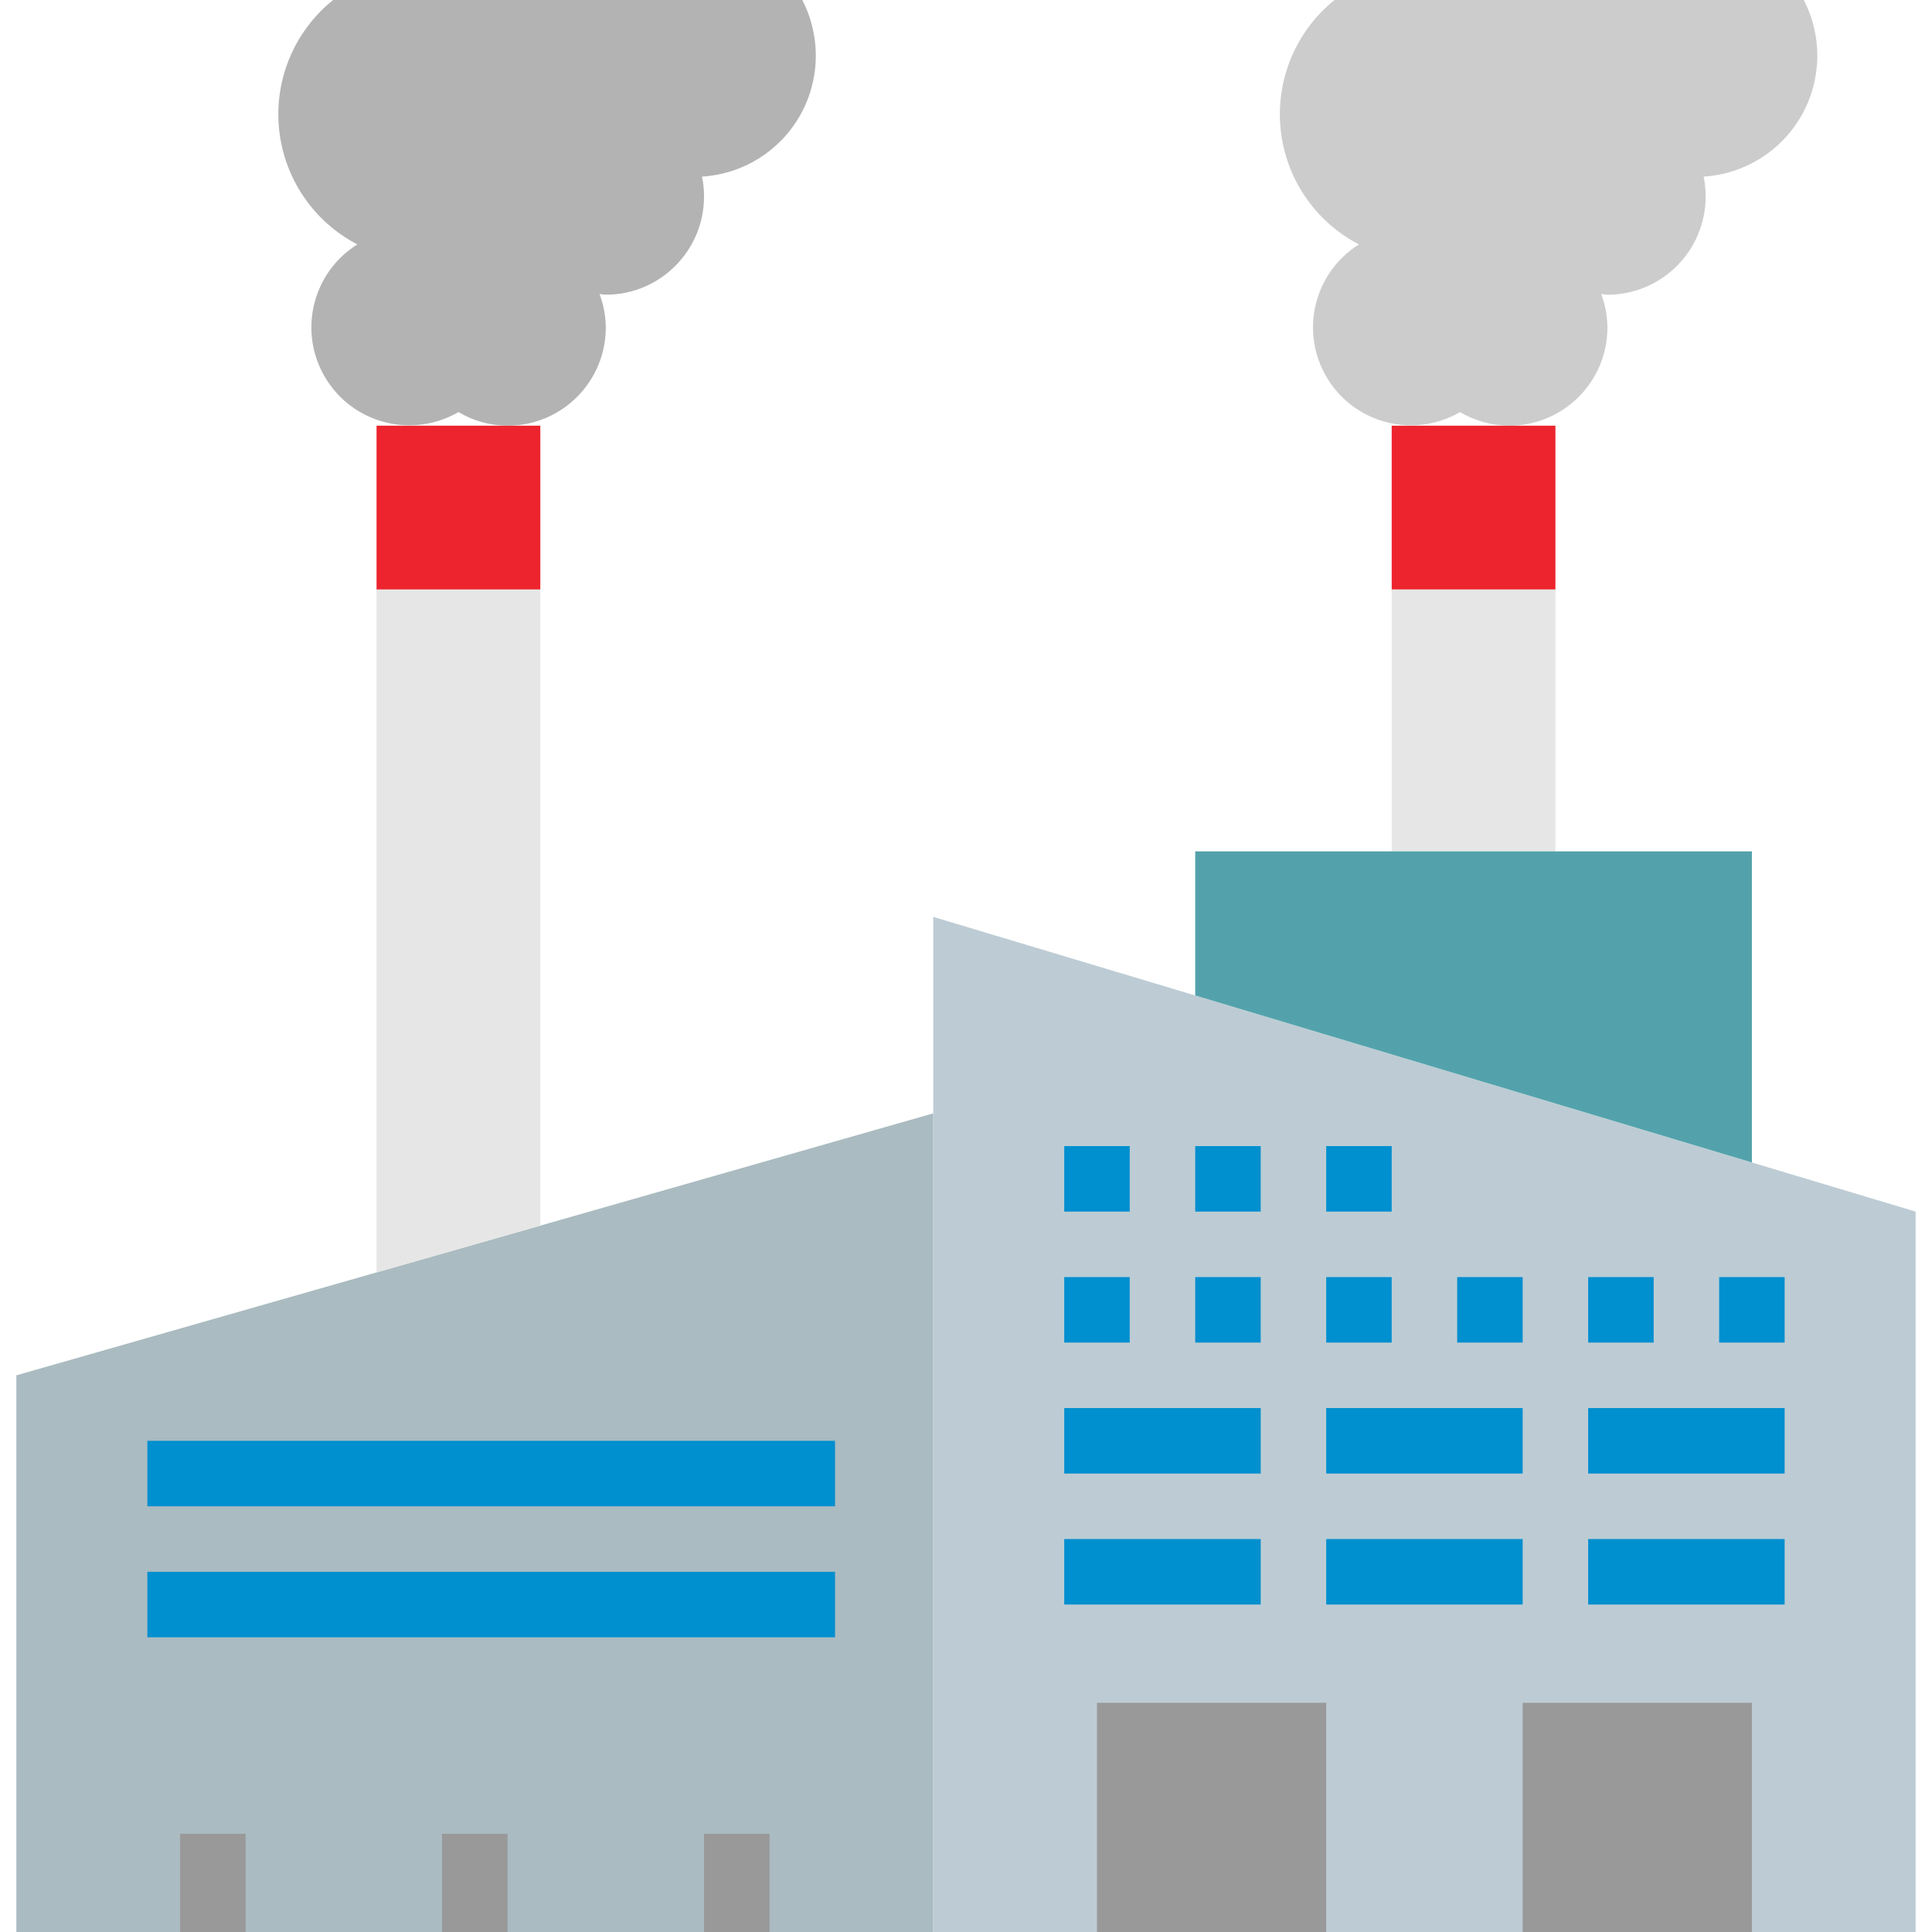 <svg height="472pt" viewBox="-3 0 471 472" width="472pt" xmlns="http://www.w3.org/2000/svg"><path d="m77.875 0c-9.43 7.582-14.395 19.414-13.203 31.457 1.195 12.043 8.387 22.672 19.125 28.254-11.062 6.93-14.527 21.449-7.785 32.625 6.742 11.18 21.199 14.887 32.488 8.336 3.633 2.156 7.773 3.305 12 3.328 13.254 0 24-10.746 24-24-.023-2.785-.539-5.543-1.52-8.152.512 0 1 .152 1.52.152 13.254 0 24-10.746 24-24 .004-1.633-.164-3.258-.496-4.855 9.992-.609 19.004-6.227 23.945-14.93 4.941-8.707 5.148-19.324.551-28.215" fill="#b3b3b3"/><path d="m322.539 0c-9.426 7.59-14.387 19.426-13.184 31.469s8.402 22.668 19.145 28.242c-11.062 6.93-14.523 21.449-7.785 32.625 6.742 11.18 21.199 14.887 32.488 8.336 3.633 2.156 7.777 3.305 12 3.328 13.254 0 24-10.746 24-24-.02-2.785-.531-5.543-1.512-8.152.512 0 .992.152 1.512.152 13.254 0 24-10.746 24-24 0-1.633-.16-3.258-.488-4.855 9.988-.621 18.984-6.242 23.918-14.945 4.934-8.707 5.137-19.312.539-28.199" fill="#ccc"/><path d="m224.5 472h-224v-136l224-64zm0 0" fill="#aabbc1"/><path d="m464.5 472h-240v-248l240 72zm0 0" fill="#bdccd4"/><path d="m88.5 310.855v-206.855h40v195.434" fill="#e6e6e6"/><path d="m336.5 144h40v64h-40zm0 0" fill="#e6e6e6"/><path d="m424.5 284v-76h-136v35.199" fill="#53a2ab"/><path d="m336.5 104h40v40h-40zm0 0" fill="#ed242d"/><path d="m88.5 104h40v40h-40zm0 0" fill="#ed242d"/><path d="m32.5 352h168v16h-168zm0 0" fill="#008fcf"/><path d="m32.5 384h168v16h-168zm0 0" fill="#008fcf"/><path d="m40.5 448h16v24h-16zm0 0" fill="#999"/><path d="m104.5 448h16v24h-16zm0 0" fill="#999"/><path d="m168.5 448h16v24h-16zm0 0" fill="#999"/><path d="m264.5 416h56v56h-56zm0 0" fill="#999"/><path d="m368.5 416h56v56h-56zm0 0" fill="#999"/><g fill="#008fcf"><path d="m256.5 280h16v16h-16zm0 0"/><path d="m288.5 280h16v16h-16zm0 0"/><path d="m320.5 280h16v16h-16zm0 0"/><path d="m256.5 312h16v16h-16zm0 0"/><path d="m288.5 312h16v16h-16zm0 0"/><path d="m320.5 312h16v16h-16zm0 0"/><path d="m352.5 312h16v16h-16zm0 0"/><path d="m384.5 312h16v16h-16zm0 0"/><path d="m416.5 312h16v16h-16zm0 0"/><path d="m256.5 344h48v16h-48zm0 0"/><path d="m320.5 344h48v16h-48zm0 0"/><path d="m384.5 344h48v16h-48zm0 0"/><path d="m256.5 376h48v16h-48zm0 0"/><path d="m320.5 376h48v16h-48zm0 0"/><path d="m384.5 376h48v16h-48zm0 0"/></g></svg>